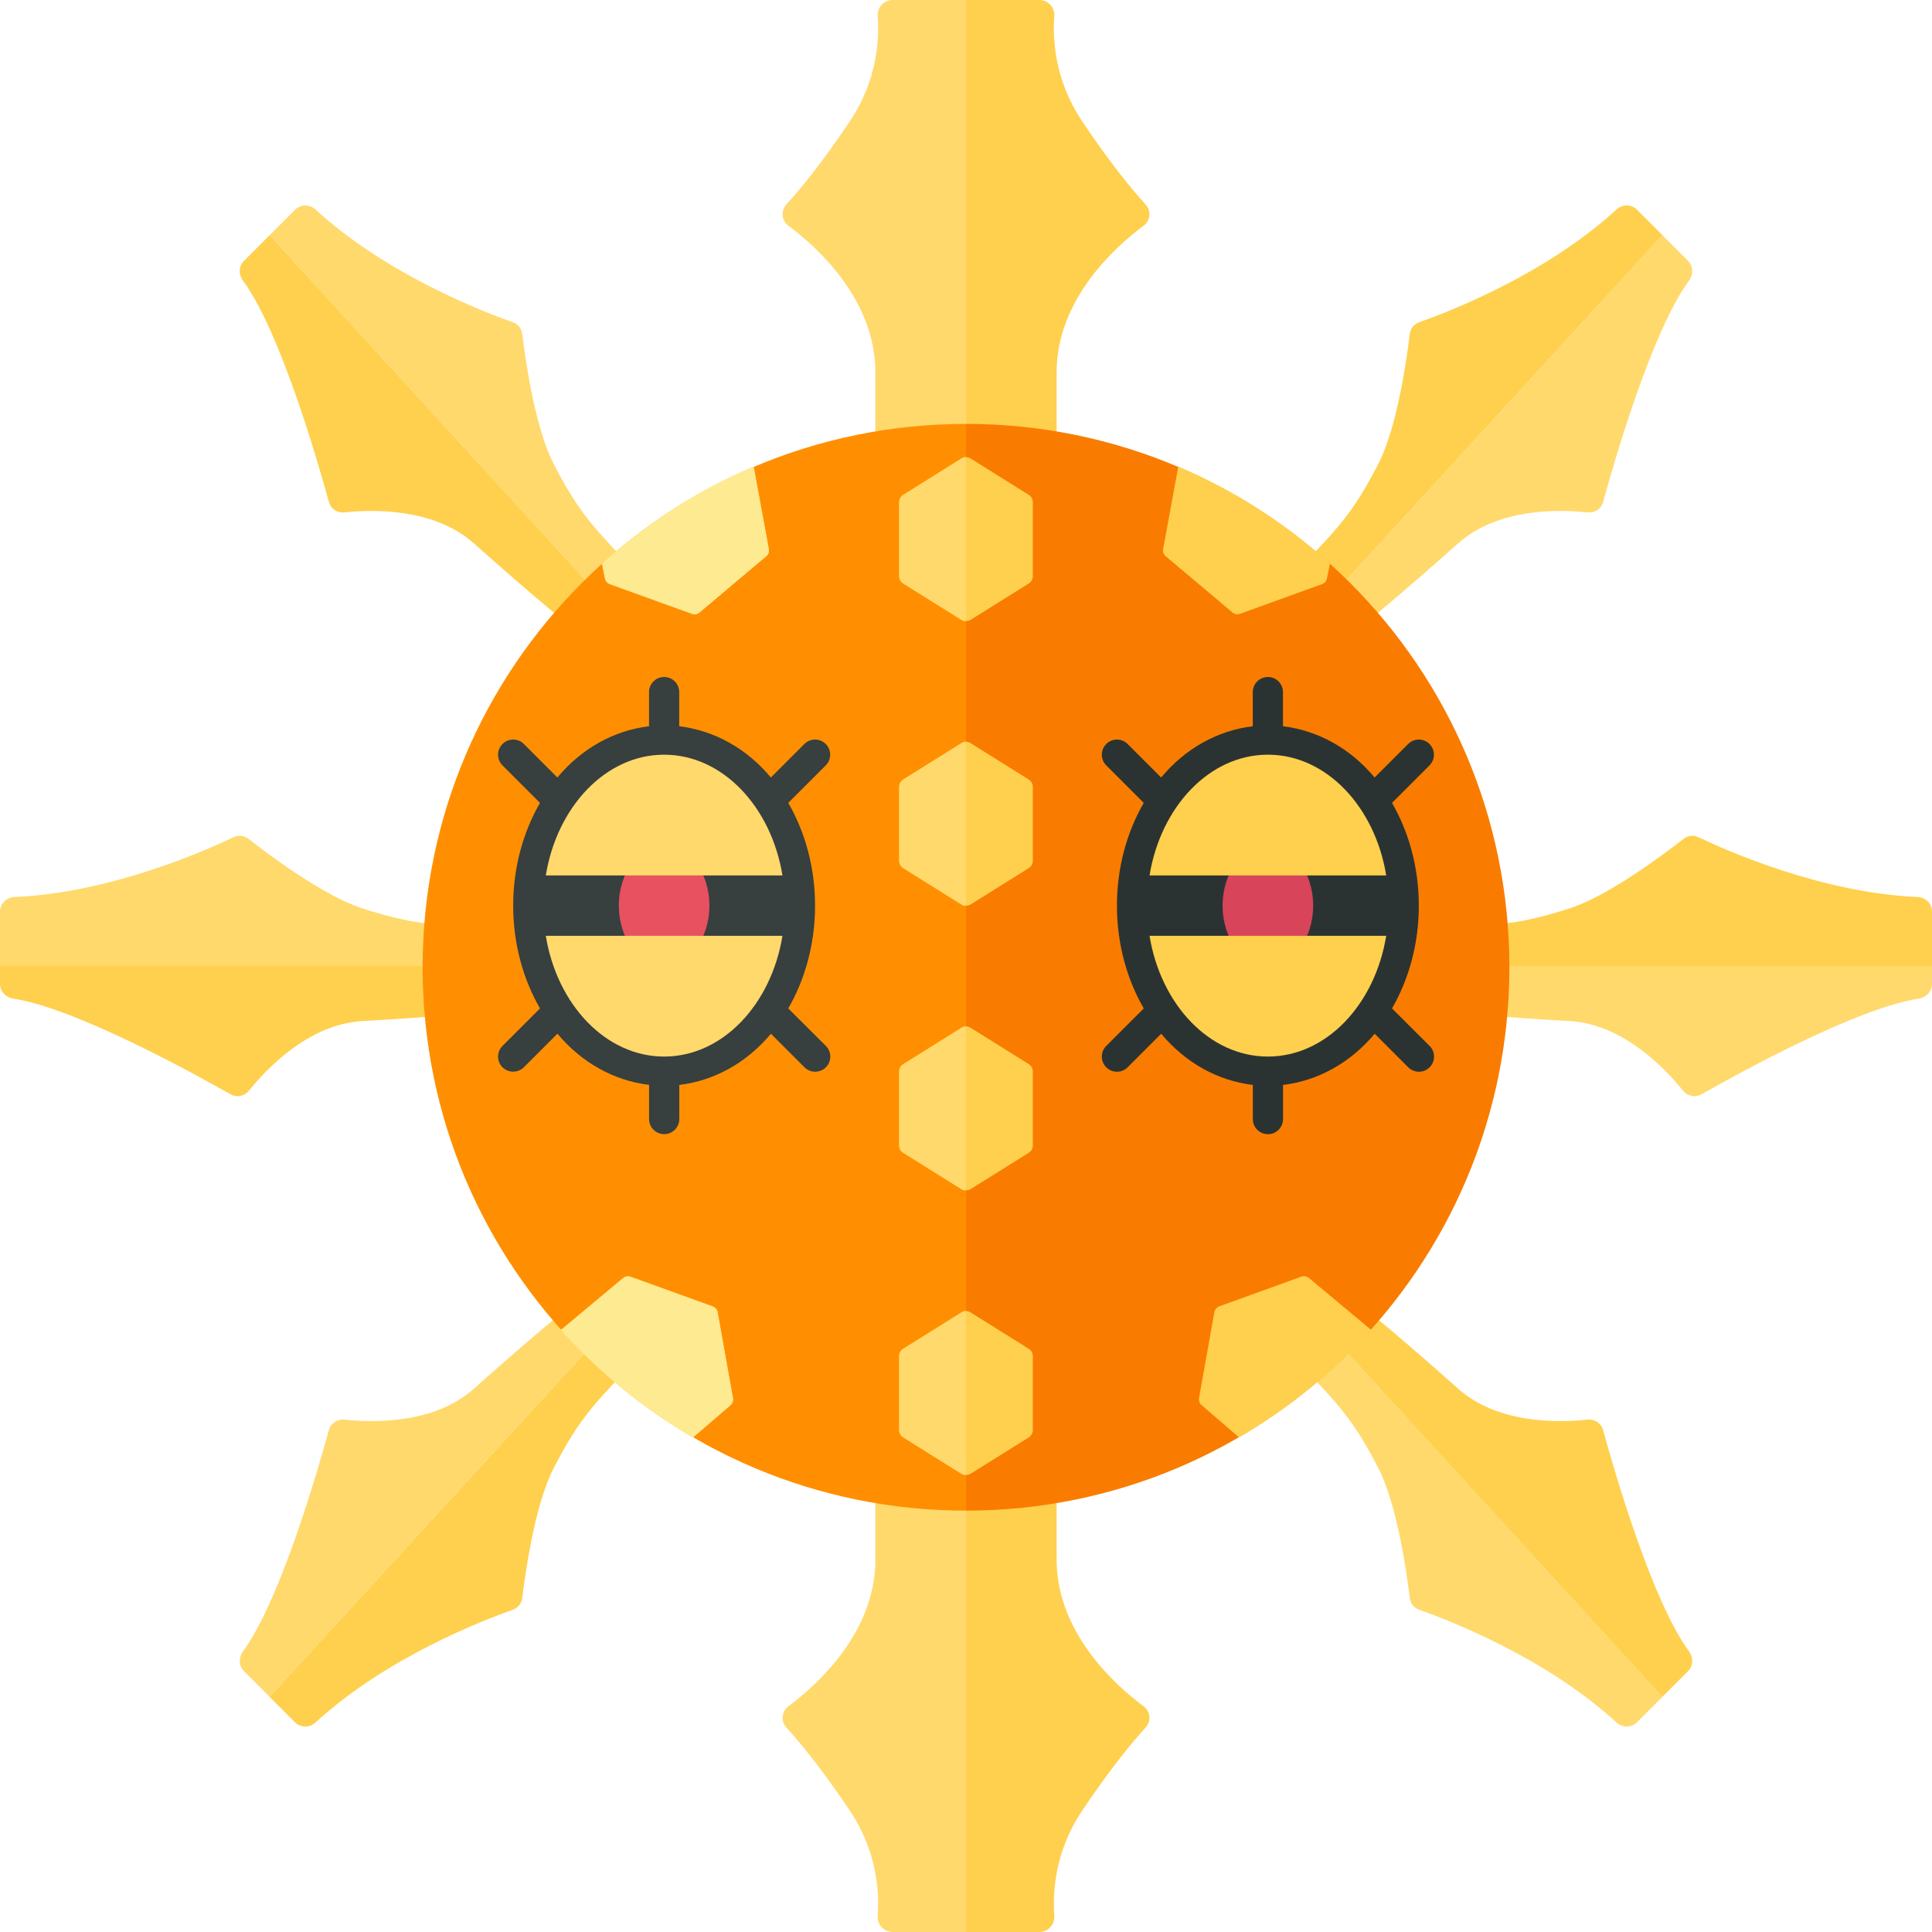 <?xml version="1.0" encoding="utf-8"?>
<!-- Generator: Adobe Illustrator 23.0.0, SVG Export Plug-In . SVG Version: 6.00 Build 0)  -->
<svg version="1.1" xmlns="http://www.w3.org/2000/svg" xmlns:xlink="http://www.w3.org/1999/xlink" x="0px" y="0px" width="32px"
	 height="32px" viewBox="0 0 32 32" enable-background="new 0 0 32 32" xml:space="preserve">
<g id="labels">
	<g>
	</g>
</g>
<g id="icons">
	<g>
		<path fill="#FFD96C" d="M8,15.342c-0.833-0.013-1.207-0.042-2-0.297c-0.643-0.207-1.559-0.896-1.882-1.149
			c-0.074-0.058-0.168-0.068-0.253-0.028c-0.462,0.221-2.041,0.922-3.625,0.989C0.106,14.862,0,14.967,0,15.101V16h8V15.342z"/>
		<path fill="#FFD04D" d="M0,16v0.295c0,0.129,0.096,0.227,0.223,0.246c1.024,0.156,2.986,1.238,3.593,1.583
			c0.107,0.061,0.233,0.033,0.311-0.063C4.403,17.717,5.107,16.963,6,16.912c1.191-0.067,2-0.148,2-0.148V16H0z"/>
	</g>
	<g>
		<path fill="#FFD96C" d="M10.372,9.302c-0.58-0.598-0.823-0.883-1.204-1.624C8.859,7.077,8.7,5.942,8.65,5.535
			c-0.011-0.094-0.071-0.167-0.16-0.199c-0.483-0.17-2.095-0.791-3.263-1.865C5.129,3.381,4.98,3.381,4.886,3.475l-0.42,0.42
			L9.875,9.8L10.372,9.302z"/>
		<path fill="#FFD04D" d="M4.466,3.895L4.042,4.319C3.951,4.41,3.949,4.548,4.026,4.651c0.614,0.834,1.236,2.986,1.421,3.66
			C5.479,8.43,5.588,8.5,5.711,8.487c0.439-0.048,1.47-0.083,2.137,0.512c0.89,0.795,1.519,1.309,1.519,1.309L9.875,9.8L4.466,3.895
			z"/>
	</g>
	<path fill="#FFD96C" d="M15.999,0h-1.213c-0.146,0-0.26,0.124-0.249,0.27c0.028,0.364,0,1.047-0.455,1.73
		c-0.477,0.715-0.845,1.154-1.054,1.383c-0.1,0.109-0.084,0.271,0.035,0.359c0.458,0.341,1.436,1.212,1.436,2.425
		c0,1.419,0,2.833,0,2.833h1.5V0z"/>
	<g>
		<g>
			<path fill="#FFD04D" d="M10.372,22.698c-0.58,0.598-0.823,0.883-1.204,1.624C8.859,24.923,8.7,26.058,8.65,26.465
				c-0.011,0.094-0.071,0.167-0.16,0.199c-0.483,0.17-2.095,0.791-3.263,1.865c-0.099,0.091-0.248,0.091-0.342-0.004l-0.42-0.42
				L9.875,22.2L10.372,22.698z"/>
			<path fill="#FFD96C" d="M4.466,28.105l-0.424-0.424c-0.091-0.091-0.092-0.228-0.016-0.332c0.614-0.834,1.236-2.986,1.421-3.66
				c0.033-0.119,0.141-0.188,0.264-0.175c0.439,0.048,1.47,0.083,2.137-0.512c0.89-0.795,1.519-1.309,1.519-1.309L9.875,22.2
				L4.466,28.105z"/>
		</g>
		<path fill="#FFD96C" d="M15.999,32h-1.213c-0.146,0-0.26-0.124-0.249-0.27c0.028-0.364,0-1.047-0.455-1.73
			c-0.477-0.715-0.845-1.154-1.054-1.383c-0.1-0.109-0.084-0.271,0.035-0.359c0.458-0.341,1.436-1.212,1.436-2.425
			c0-1.419,0-2.833,0-2.833h1.5V32z"/>
	</g>
	<path fill="#FF8F00" d="M16,7.021c-4.971,0-9,4.029-9,9s4.029,9,9,9V7.021z"/>
	<g>
		<g>
			<path fill="#FFD96C" d="M9.971,9.335c0.739-0.667,1.582-1.212,2.512-1.606l0.251,1.366c0.008,0.044-0.008,0.089-0.043,0.118
				l-1.106,0.932c-0.034,0.029-0.081,0.037-0.123,0.022l-1.361-0.492c-0.042-0.015-0.073-0.052-0.081-0.096L9.971,9.335z"/>
			<path fill="#FFD96C" d="M12.14,23.158c0.008,0.044-0.008,0.089-0.043,0.118l-0.619,0.533c-0.816-0.475-1.562-1.082-2.188-1.78
				l1.031-0.86c0.034-0.029,0.081-0.037,0.123-0.022l1.361,0.492c0.042,0.015,0.073,0.052,0.081,0.096L12.14,23.158z"/>
		</g>
		<g>
			<path fill="#FEEA91" d="M9.971,9.335c0.739-0.667,1.582-1.212,2.512-1.606l0.251,1.366c0.008,0.044-0.008,0.089-0.043,0.118
				l-1.106,0.932c-0.034,0.029-0.081,0.037-0.123,0.022l-1.361-0.492c-0.042-0.015-0.073-0.052-0.081-0.096L9.971,9.335z"/>
			<path fill="#FEEA91" d="M12.14,23.158c0.008,0.044-0.008,0.089-0.043,0.118l-0.619,0.533c-0.816-0.475-1.562-1.082-2.188-1.78
				l1.031-0.86c0.034-0.029,0.081-0.037,0.123-0.022l1.361,0.492c0.042,0.015,0.073,0.052,0.081,0.096L12.14,23.158z"/>
		</g>
	</g>
	<g>
		<path fill="#FFD04D" d="M24,15.342c0.833-0.013,1.207-0.042,2-0.297c0.643-0.207,1.559-0.896,1.882-1.149
			c0.074-0.058,0.168-0.068,0.253-0.028c0.462,0.221,2.041,0.922,3.625,0.989C31.894,14.862,32,14.967,32,15.101V16h-8V15.342z"/>
		<path fill="#FFD96C" d="M32,16v0.295c0,0.129-0.096,0.227-0.223,0.246c-1.024,0.156-2.986,1.238-3.593,1.583
			c-0.107,0.061-0.233,0.033-0.311-0.063c-0.276-0.344-0.981-1.098-1.873-1.149c-1.191-0.067-2-0.148-2-0.148V16H32z"/>
	</g>
	<g>
		<path fill="#FFD04D" d="M21.628,9.302c0.58-0.598,0.823-0.883,1.204-1.624c0.309-0.601,0.469-1.736,0.518-2.143
			c0.011-0.094,0.071-0.167,0.16-0.199c0.483-0.17,2.095-0.791,3.263-1.865c0.099-0.091,0.248-0.091,0.342,0.004l0.42,0.42
			L22.125,9.8L21.628,9.302z"/>
		<path fill="#FFD96C" d="M27.534,3.895l0.424,0.424c0.091,0.091,0.092,0.228,0.016,0.332c-0.614,0.834-1.236,2.986-1.421,3.66
			C26.521,8.43,26.412,8.5,26.289,8.487c-0.439-0.048-1.47-0.083-2.137,0.512c-0.89,0.795-1.519,1.309-1.519,1.309L22.125,9.8
			L27.534,3.895z"/>
	</g>
	<path fill="#FFD04D" d="M16.001,0l1.213,0c0.146,0,0.26,0.124,0.249,0.27c-0.028,0.364,0,1.047,0.455,1.73
		c0.477,0.715,0.845,1.154,1.054,1.383c0.1,0.109,0.084,0.271-0.035,0.359c-0.458,0.341-1.436,1.212-1.436,2.425
		c0,1.419,0,2.833,0,2.833h-1.5V0z"/>
	<g>
		<g>
			<path fill="#FFD96C" d="M21.628,22.698c0.58,0.598,0.823,0.883,1.204,1.624c0.309,0.601,0.469,1.736,0.518,2.143
				c0.011,0.094,0.071,0.167,0.16,0.199c0.483,0.17,2.095,0.791,3.263,1.865c0.099,0.091,0.248,0.091,0.342-0.004l0.42-0.42
				L22.125,22.2L21.628,22.698z"/>
			<path fill="#FFD04D" d="M27.534,28.105l0.424-0.424c0.091-0.091,0.092-0.228,0.016-0.332c-0.614-0.834-1.236-2.986-1.421-3.66
				c-0.033-0.119-0.141-0.188-0.264-0.175c-0.439,0.048-1.47,0.083-2.137-0.512c-0.89-0.795-1.519-1.309-1.519-1.309L22.125,22.2
				L27.534,28.105z"/>
		</g>
		<path fill="#FFD04D" d="M16.001,32h1.213c0.146,0,0.26-0.124,0.249-0.27c-0.028-0.364,0-1.047,0.455-1.73
			c0.477-0.715,0.845-1.154,1.054-1.383c0.1-0.109,0.084-0.271-0.035-0.359c-0.458-0.341-1.436-1.212-1.436-2.425
			c0-1.419,0-2.833,0-2.833h-1.5V32z"/>
	</g>
	<path fill="#F97C00" d="M16,7.021c4.971,0,9,4.029,9,9s-4.029,9-9,9V7.021z"/>
	<g>
		<path fill="#FFD04D" d="M21.979,9.579c-0.008,0.044-0.039,0.08-0.081,0.096l-1.361,0.492c-0.042,0.015-0.089,0.007-0.123-0.022
			l-1.106-0.932c-0.034-0.029-0.05-0.074-0.043-0.118l0.251-1.366c0.93,0.394,1.773,0.939,2.512,1.606L21.979,9.579z"/>
		<path fill="#FFD04D" d="M20.114,21.733c0.008-0.044,0.039-0.08,0.081-0.096l1.361-0.492c0.042-0.015,0.089-0.007,0.123,0.022
			l1.031,0.86c-0.627,0.698-1.373,1.305-2.188,1.78l-0.619-0.533c-0.034-0.029-0.05-0.074-0.043-0.118L20.114,21.733z"/>
	</g>
	<g>
		<g>
			<path fill="#FFD04D" d="M17.039,22.34l-0.963-0.602c-0.023-0.015-0.05-0.024-0.076-0.024s-0.053,0.009-0.076,0.024l-0.963,0.602
				c-0.042,0.026-0.068,0.072-0.068,0.122v1.224c0,0.05,0.026,0.096,0.068,0.122l0.963,0.602c0.023,0.015,0.05,0.019,0.076,0.019
				s0.053-0.004,0.076-0.019l0.963-0.602c0.042-0.026,0.068-0.072,0.068-0.122v-1.224C17.107,22.413,17.081,22.367,17.039,22.34z"/>
			<path fill="#FFD96C" d="M15.924,21.738c0.023-0.015,0.05-0.024,0.076-0.024v2.715c-0.026,0-0.053-0.004-0.076-0.019l-0.963-0.602
				c-0.042-0.026-0.068-0.072-0.068-0.122v-1.224c0-0.05,0.026-0.096,0.068-0.122L15.924,21.738z"/>
		</g>
		<g>
			<path fill="#FFD04D" d="M17.039,17.625l-0.963-0.602C16.053,17.009,16.026,17,16,17s-0.053,0.009-0.076,0.024l-0.963,0.602
				c-0.042,0.026-0.068,0.072-0.068,0.122v1.224c0,0.05,0.026,0.096,0.068,0.122l0.963,0.602c0.023,0.015,0.05,0.019,0.076,0.019
				s0.053-0.004,0.076-0.019l0.963-0.602c0.042-0.026,0.068-0.072,0.068-0.122v-1.224C17.107,17.698,17.081,17.652,17.039,17.625z"
				/>
			<path fill="#FFD96C" d="M15.924,17.024C15.947,17.009,15.974,17,16,17v2.715c-0.026,0-0.053-0.004-0.076-0.019l-0.963-0.602
				c-0.042-0.026-0.068-0.072-0.068-0.122v-1.224c0-0.05,0.026-0.096,0.068-0.122L15.924,17.024z"/>
		</g>
		<g>
			<path fill="#FFD04D" d="M17.039,12.911l-0.963-0.602c-0.023-0.015-0.05-0.024-0.076-0.024s-0.053,0.009-0.076,0.024l-0.963,0.602
				c-0.042,0.026-0.068,0.072-0.068,0.122v1.224c0,0.05,0.026,0.096,0.068,0.122l0.963,0.602C15.947,14.996,15.974,15,16,15
				s0.053-0.004,0.076-0.019l0.963-0.602c0.042-0.026,0.068-0.072,0.068-0.122v-1.224C17.107,12.983,17.081,12.937,17.039,12.911z"
				/>
			<path fill="#FFD96C" d="M15.924,12.309c0.023-0.015,0.05-0.024,0.076-0.024V15c-0.026,0-0.053-0.004-0.076-0.019l-0.963-0.602
				c-0.042-0.026-0.068-0.072-0.068-0.122v-1.224c0-0.05,0.026-0.096,0.068-0.122L15.924,12.309z"/>
		</g>
		<g>
			<path fill="#FFD04D" d="M17.039,8.196l-0.963-0.602C16.053,7.58,16.026,7.571,16,7.571s-0.053,0.009-0.076,0.024l-0.963,0.602
				c-0.042,0.026-0.068,0.072-0.068,0.122v1.224c0,0.05,0.026,0.096,0.068,0.122l0.963,0.602c0.023,0.015,0.05,0.019,0.076,0.019
				s0.053-0.004,0.076-0.019l0.963-0.602c0.042-0.026,0.068-0.072,0.068-0.122V8.318C17.107,8.268,17.081,8.222,17.039,8.196z"/>
			<path fill="#FFD96C" d="M15.924,7.594C15.947,7.58,15.974,7.571,16,7.571v2.715c-0.026,0-0.053-0.004-0.076-0.019l-0.963-0.602
				c-0.042-0.026-0.068-0.072-0.068-0.122V8.318c0-0.05,0.026-0.096,0.068-0.122L15.924,7.594z"/>
		</g>
	</g>
	<g>
		<path fill="#373F3F" d="M13.056,16.703C13.335,16.219,13.5,15.633,13.5,15c0-0.633-0.165-1.218-0.444-1.702l0.621-0.621
			c0.098-0.098,0.098-0.256,0-0.354s-0.256-0.098-0.354,0l-0.555,0.555c-0.396-0.476-0.929-0.777-1.518-0.849v-0.566
			c0-0.138-0.112-0.25-0.25-0.25s-0.25,0.112-0.25,0.25v0.566c-0.589,0.071-1.122,0.373-1.518,0.849l-0.555-0.555
			c-0.098-0.098-0.256-0.098-0.354,0s-0.098,0.256,0,0.354l0.621,0.621C8.665,13.782,8.5,14.367,8.5,15
			c0,0.633,0.165,1.219,0.444,1.703l-0.621,0.621c-0.098,0.098-0.098,0.256,0,0.354C8.372,17.726,8.436,17.75,8.5,17.75
			s0.128-0.024,0.177-0.073l0.556-0.556c0.396,0.475,0.929,0.777,1.518,0.848v0.566c0,0.138,0.112,0.25,0.25,0.25
			s0.25-0.112,0.25-0.25V17.97c0.589-0.071,1.121-0.373,1.518-0.848l0.556,0.556c0.049,0.049,0.112,0.073,0.177,0.073
			s0.128-0.024,0.177-0.073c0.098-0.098,0.098-0.256,0-0.354L13.056,16.703z"/>
		<path fill="#E85160" d="M11,16c-0.414,0-0.75-0.448-0.75-1c0-0.552,0.336-1,0.75-1s0.75,0.448,0.75,1
			C11.75,15.552,11.414,16,11,16z"/>
		<path fill="#FFD96C" d="M12.96,15.5c-0.186,1.14-0.994,2-1.96,2s-1.774-0.86-1.96-2H12.96z M12.96,14.5
			c-0.186-1.14-0.994-2-1.96-2s-1.774,0.86-1.96,2H12.96z"/>
	</g>
	<g>
		<path fill="#2B3332" d="M23.056,16.703C23.335,16.219,23.5,15.633,23.5,15c0-0.633-0.165-1.218-0.444-1.702l0.621-0.621
			c0.098-0.098,0.098-0.256,0-0.354s-0.256-0.098-0.354,0l-0.555,0.555c-0.396-0.476-0.929-0.777-1.518-0.849v-0.566
			c0-0.138-0.112-0.25-0.25-0.25s-0.25,0.112-0.25,0.25v0.566c-0.589,0.071-1.122,0.373-1.518,0.849l-0.555-0.555
			c-0.098-0.098-0.256-0.098-0.354,0s-0.098,0.256,0,0.354l0.621,0.621C18.665,13.782,18.5,14.367,18.5,15
			c0,0.633,0.165,1.219,0.444,1.703l-0.621,0.621c-0.098,0.098-0.098,0.256,0,0.354c0.049,0.049,0.112,0.073,0.177,0.073
			s0.128-0.024,0.177-0.073l0.556-0.556c0.396,0.475,0.929,0.777,1.518,0.848v0.566c0,0.138,0.112,0.25,0.25,0.25
			s0.25-0.112,0.25-0.25V17.97c0.589-0.071,1.121-0.373,1.518-0.848l0.556,0.556c0.049,0.049,0.112,0.073,0.177,0.073
			s0.128-0.024,0.177-0.073c0.098-0.098,0.098-0.256,0-0.354L23.056,16.703z"/>
		<path fill="#D84459" d="M21,16c-0.414,0-0.75-0.448-0.75-1c0-0.552,0.336-1,0.75-1s0.75,0.448,0.75,1
			C21.75,15.552,21.414,16,21,16z"/>
		<path fill="#FFD04D" d="M22.96,15.5c-0.186,1.14-0.994,2-1.96,2s-1.774-0.86-1.96-2H22.96z M22.96,14.5
			c-0.186-1.14-0.994-2-1.96-2s-1.774,0.86-1.96,2H22.96z"/>
	</g>
</g>
</svg>
